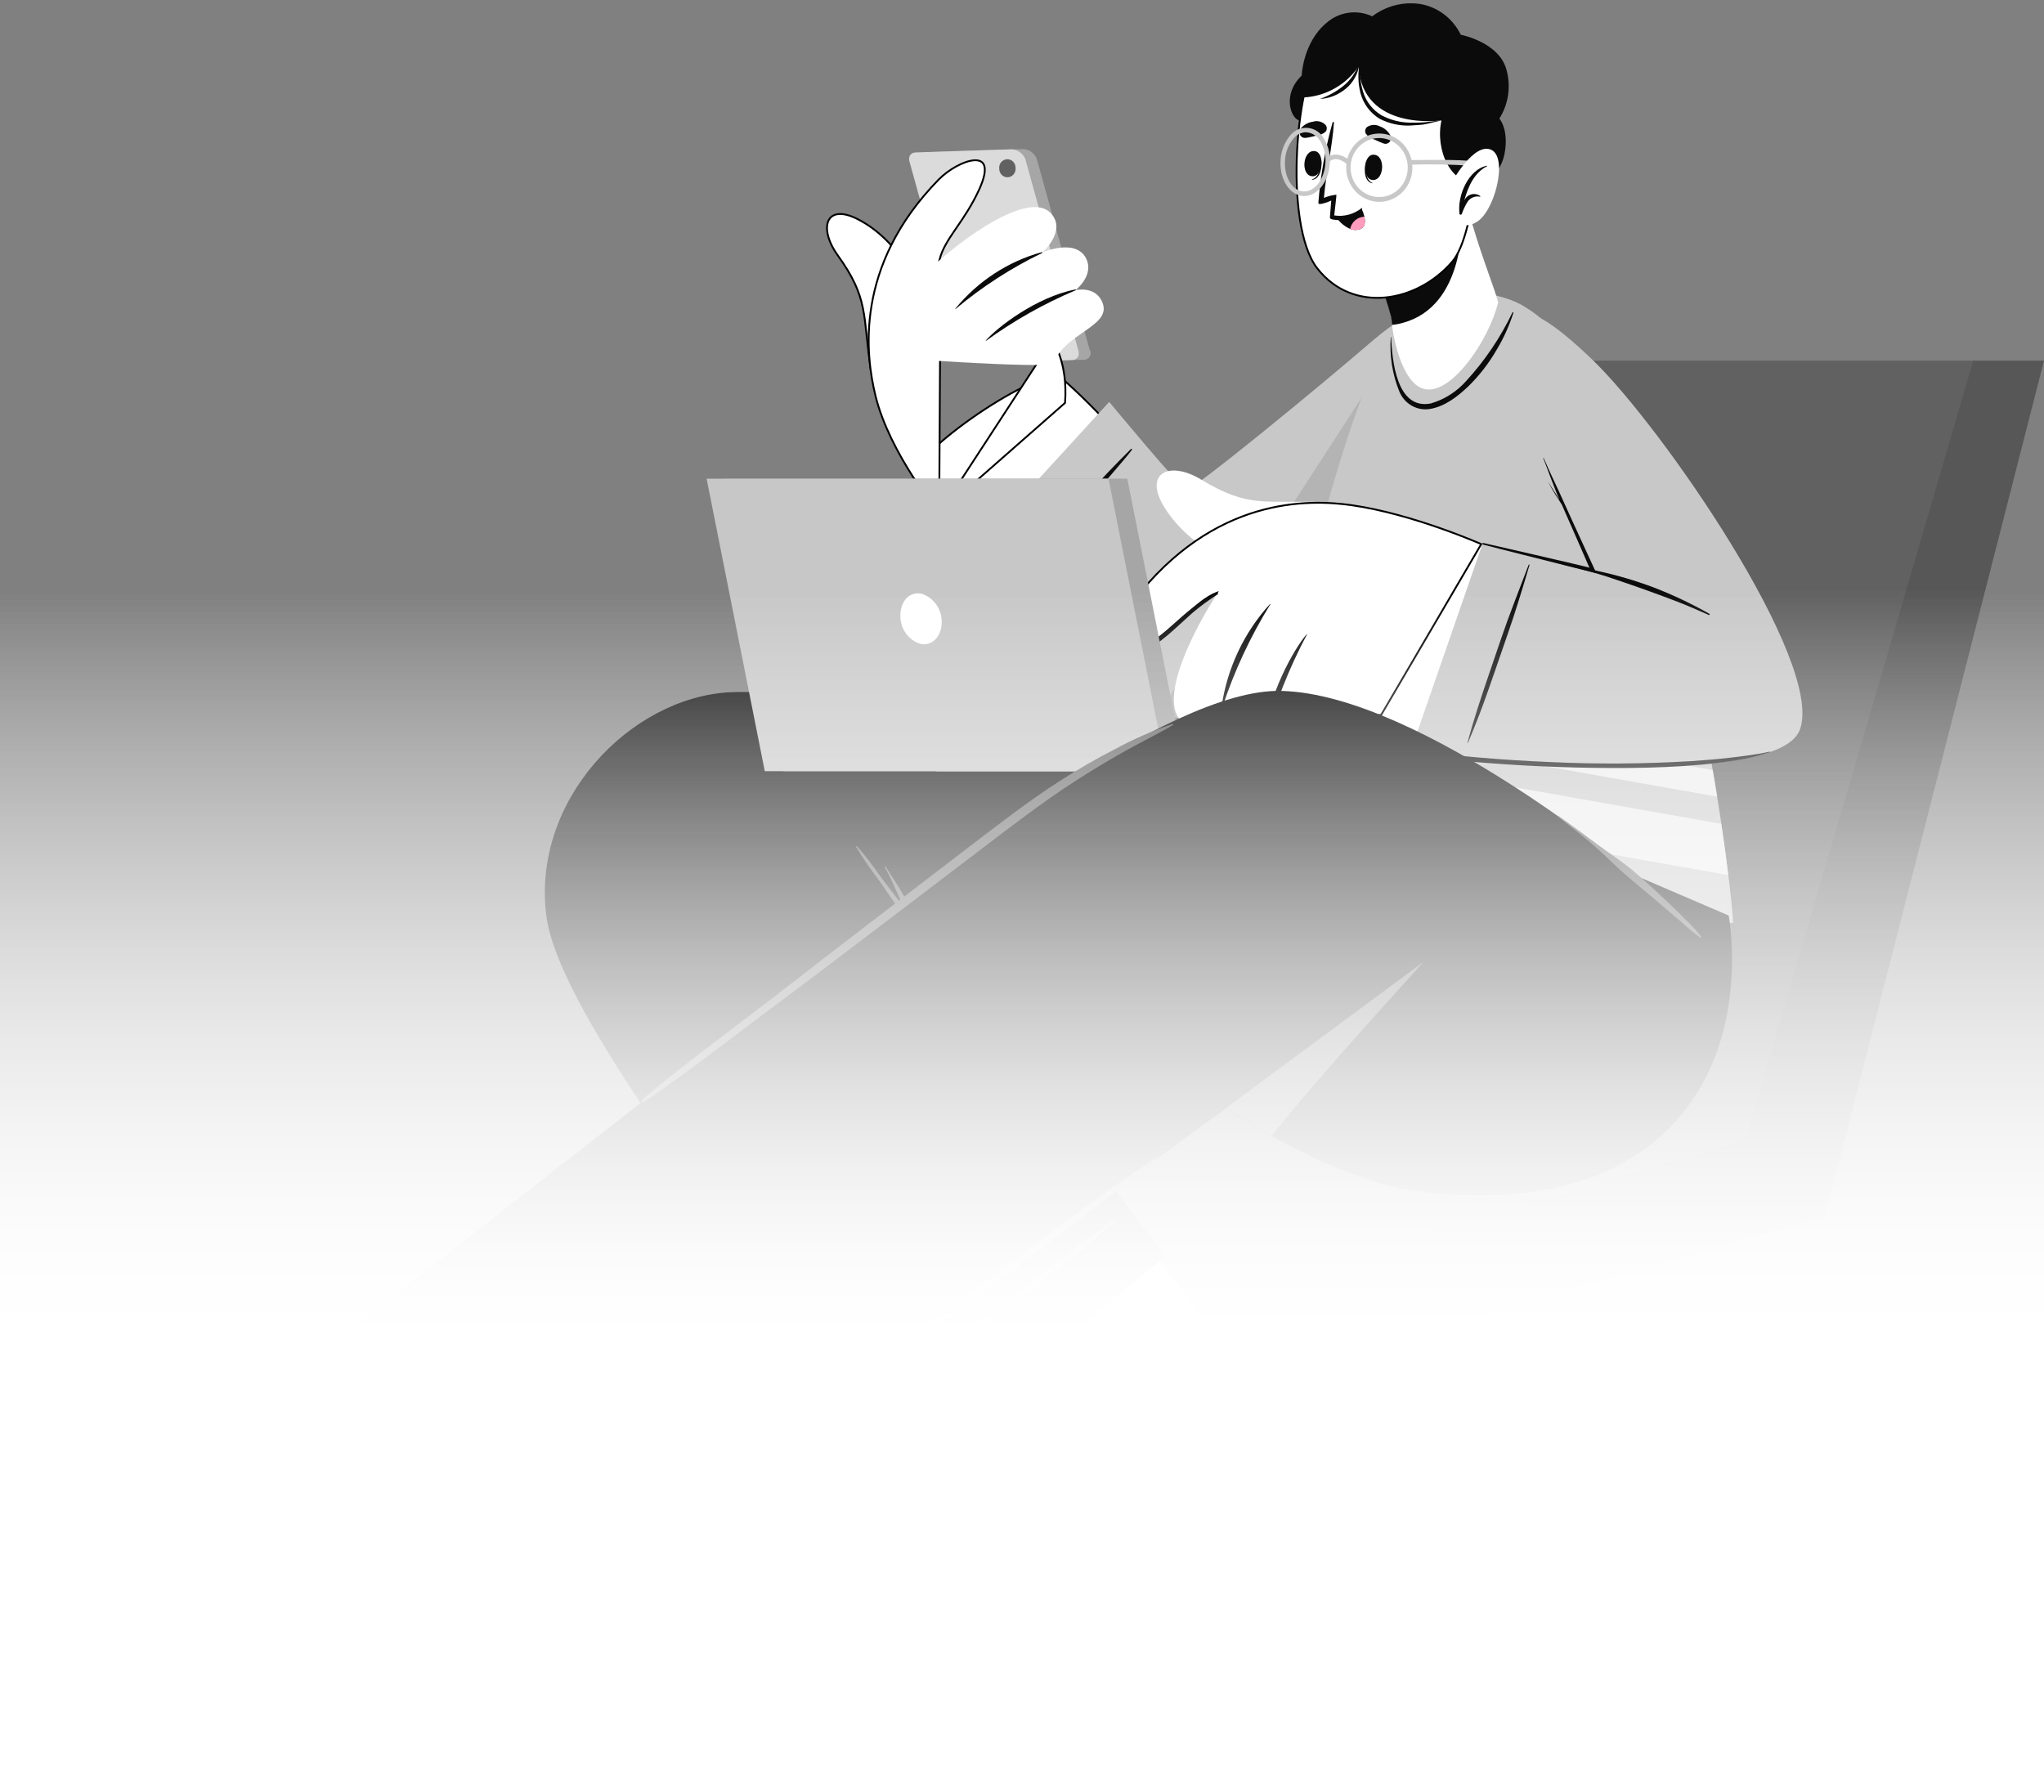 <svg width="560" height="491" viewBox="0 0 560 491" fill="none" xmlns="http://www.w3.org/2000/svg">
<rect x="0" y="0" width="560" height="491" fill="#808080" stroke="none"/>
<path d="M389.907 364.23L491.824 449.002H486.071L368.376 364.23H389.907Z" fill="#C7C7C7"/>
<path d="M380.344 364.23L430.694 449.002H424.958L363.226 364.23H380.344Z" fill="#C7C7C7"/>
<path d="M355.654 364.23L305.305 449.002H311.04L372.755 364.23H355.654Z" fill="#C7C7C7"/>
<path d="M346.847 364.23L244.948 449.002H250.683L368.378 364.23H346.847Z" fill="#C7C7C7"/>
<path d="M176.774 333.133V308.335L316.705 302.418L390.632 98.809H560L500.067 333.133L356.907 374.609H347.924L176.774 333.133Z" fill="#616161"/>
<path opacity="0.1" d="M560 98.809H540.623L478.184 312.414L351.524 349.428L176.774 308.335V333.133L347.924 374.609H356.907L500.067 333.133L560 98.809Z" fill="black"/>
<path d="M252.961 487.564C257.232 485.871 353.29 404.686 355.055 399.206C355.743 397.13 345.102 382 331.724 364.103C328.848 360.243 325.83 356.274 322.759 352.25C302.852 326.141 281.128 298.922 281.128 298.922L216.712 353.015L260.127 404.85L269.656 416.229C269.656 416.229 246.343 464.296 245.037 470.523C243.732 476.749 248.691 489.239 252.961 487.564Z" fill="white"/>
<path d="M252.959 487.564C257.229 485.871 353.287 404.686 355.052 399.206C355.882 396.657 339.981 374.863 322.756 352.25L260.124 404.886L269.654 416.266C269.654 416.266 246.341 464.332 245.035 470.559C243.729 476.786 248.688 489.239 252.959 487.564Z" fill="#EBEBEB"/>
<path d="M252.961 487.565C257.232 485.871 353.29 404.686 355.055 399.206C355.743 397.13 345.102 382 331.724 364.103L269.656 416.266C269.656 416.266 246.343 464.332 245.037 470.559C243.732 476.786 248.691 489.24 252.961 487.565Z" fill="#C8C8C8"/>
<path d="M251.178 482.43C267.061 468.41 331.882 413.407 348.524 400.79C348.648 400.68 348.718 400.79 348.524 400.881C333.276 415.137 267.979 469.539 251.407 482.703C251.054 482.976 250.86 482.721 251.178 482.43Z" fill="#0B0B0B"/>
<path d="M248.391 461.765C250.142 460.205 252.188 459.037 254.4 458.335C256.611 457.633 258.94 457.412 261.239 457.687C265.362 458.155 269.153 460.241 271.827 463.513C271.827 463.604 271.722 463.768 271.633 463.677C268.477 460.844 264.513 459.147 260.339 458.842C256.166 458.537 252.01 459.639 248.497 461.984C248.483 461.997 248.466 462.007 248.447 462.013C248.429 462.019 248.409 462.02 248.391 462.016C248.372 462.013 248.354 462.005 248.338 461.993C248.323 461.981 248.31 461.966 248.302 461.948C248.293 461.93 248.289 461.91 248.289 461.891C248.289 461.871 248.293 461.851 248.302 461.833C248.311 461.816 248.323 461.8 248.339 461.789C248.354 461.777 248.372 461.769 248.391 461.765Z" fill="#0B0B0B"/>
<path d="M264.713 423.203C271.084 417.649 280.42 413.68 288.75 415.738C289.068 415.829 288.944 416.284 288.75 416.357C280.695 418.063 272.843 420.663 265.331 424.113C265.214 424.197 265.069 424.231 264.929 424.205C264.788 424.179 264.663 424.097 264.581 423.976C264.499 423.856 264.467 423.706 264.492 423.561C264.517 423.416 264.596 423.287 264.713 423.203Z" fill="#0B0B0B"/>
<path d="M261.326 429.484C267.697 424.022 277.033 419.962 285.363 422.019C285.68 422.019 285.575 422.566 285.363 422.638C277.309 424.347 269.457 426.948 261.944 430.395C261.827 430.479 261.682 430.512 261.541 430.487C261.401 430.461 261.276 430.379 261.194 430.258C261.112 430.137 261.08 429.988 261.105 429.843C261.129 429.698 261.209 429.569 261.326 429.484Z" fill="#0B0B0B"/>
<path d="M257.938 435.62C264.309 430.067 273.644 426.097 281.974 428.155C282.292 428.155 282.186 428.701 281.974 428.774C273.92 430.483 266.069 433.083 258.555 436.53C258.438 436.615 258.294 436.648 258.153 436.622C258.012 436.596 257.887 436.514 257.805 436.393C257.723 436.273 257.691 436.123 257.716 435.978C257.741 435.833 257.821 435.704 257.938 435.62Z" fill="#0B0B0B"/>
<path d="M254.55 441.811C260.92 436.349 270.256 432.307 278.586 434.364C278.904 434.364 278.798 434.91 278.586 434.965C270.534 436.688 262.683 439.295 255.167 442.739C255.048 442.824 254.901 442.856 254.759 442.829C254.616 442.801 254.49 442.717 254.408 442.594C254.326 442.471 254.295 442.319 254.322 442.172C254.348 442.025 254.43 441.895 254.55 441.811Z" fill="#0B0B0B"/>
<path d="M331.883 388.463C339.137 382.382 348.314 393.925 341.06 400.097C333.807 406.27 324.63 394.563 331.883 388.463Z" fill="white"/>
<path d="M243.659 411.277C244.701 405.724 250.983 404.978 255.289 406.179C262.677 408.362 269.374 412.52 274.702 418.232C274.732 418.25 274.756 418.275 274.773 418.306C274.79 418.336 274.799 418.37 274.799 418.405C274.799 418.44 274.79 418.475 274.773 418.505C274.756 418.536 274.732 418.561 274.702 418.578C274.777 418.725 274.817 418.888 274.819 419.054C274.822 419.219 274.786 419.383 274.716 419.532C274.645 419.681 274.542 419.811 274.414 419.911C274.286 420.011 274.137 420.078 273.979 420.108C266.778 420.709 259.172 422.274 252.025 420.581C247.736 419.671 242.671 416.594 243.659 411.277ZM262.79 418.724C266.319 418.506 269.849 418.123 273.379 418.05C269.673 415.59 265.851 413.324 261.925 411.259C260.005 410.292 258.024 409.459 255.995 408.765C252.854 407.763 242.124 407.545 247.171 415.319C250.048 419.689 258.572 419.034 262.79 418.797V418.724Z" fill="#0B0B0B"/>
<path d="M292.687 407.235C287.781 412.861 280.686 416.102 274.474 419.98C274.329 420.05 274.171 420.084 274.012 420.079C273.852 420.075 273.696 420.032 273.555 419.954C273.415 419.876 273.294 419.766 273.202 419.631C273.11 419.496 273.05 419.342 273.027 419.179C272.886 419.179 272.762 419.088 272.797 418.906C273.954 411.086 277.089 403.719 281.886 397.549C284.745 393.907 290.287 390.885 294.24 394.8C298.193 398.714 295.493 403.994 292.687 407.235ZM293.587 400.152C293.41 390.758 284.763 397.312 282.751 400.007C281.457 401.782 280.278 403.643 279.221 405.578C277.033 409.547 275.445 413.753 273.644 417.922C276.592 415.865 279.68 414.099 282.698 412.169C286.28 409.857 293.604 405.323 293.516 400.152H293.587Z" fill="#0B0B0B"/>
<path d="M149.737 251.365C154.608 286.177 239.054 385.769 248.813 397.185C250.26 398.86 251.037 399.789 251.037 399.789L319.282 344.312L318.47 343.256L256.843 262.089L437.77 258.721L368.414 204.464C368.414 204.464 362.89 207.851 351.277 206.285C311.287 200.823 221.106 188.533 199.875 189.68C172.591 191.173 145.361 219.43 149.737 251.365Z" fill="#0B0B0B"/>
<path d="M234.801 231.902C237.082 234.494 239.204 237.23 241.154 240.095C243.325 242.972 245.548 245.812 247.719 248.689V248.78C247.331 247.924 246.96 247.087 246.554 246.249C245.16 243.372 244.048 240.405 242.425 237.656C242.414 237.639 242.407 237.62 242.404 237.6C242.4 237.581 242.4 237.561 242.405 237.541C242.409 237.522 242.416 237.504 242.427 237.487C242.438 237.471 242.452 237.457 242.469 237.446C242.485 237.435 242.503 237.428 242.522 237.424C242.541 237.421 242.56 237.421 242.579 237.425C242.598 237.43 242.616 237.438 242.632 237.449C242.648 237.46 242.661 237.475 242.672 237.492C244.348 240.223 246.201 242.808 247.719 245.667C248.39 247.014 249.043 248.379 249.643 249.763C249.96 250.528 250.296 251.293 250.596 252.075C250.76 252.434 250.896 252.805 251.001 253.186C251.99 254.515 252.943 255.863 253.878 257.228C255.961 260.25 257.796 263.455 259.914 266.459C260.02 266.605 259.773 266.768 259.649 266.623C257.531 263.801 255.149 261.161 252.996 258.375C250.843 255.589 248.707 252.585 246.642 249.636C244.578 246.686 242.654 243.846 240.642 240.951C238.438 238.118 236.411 235.145 234.571 232.048C234.552 232.016 234.547 231.979 234.555 231.943C234.563 231.907 234.585 231.876 234.615 231.857C234.646 231.837 234.682 231.831 234.717 231.84C234.752 231.848 234.782 231.871 234.801 231.902Z" fill="#616161"/>
<path d="M241.719 383.439C245.602 379.943 249.767 376.72 253.861 373.479C257.955 370.239 262.085 366.98 266.215 363.775C274.492 357.348 282.751 350.866 291.116 344.567C295.704 341.089 300.328 337.685 305.111 334.462C305.323 334.334 305.552 334.68 305.358 334.844C297.487 341.781 289.122 348.099 280.862 354.508C272.603 360.917 264.256 367.253 255.873 373.625C251.284 377.066 246.714 380.617 241.931 383.766C241.737 383.967 241.507 383.584 241.719 383.439Z" fill="#616161"/>
<path d="M326.361 193.954L326.362 193.954C331.583 192.553 336.897 189.077 342.232 184.05C347.564 179.026 352.903 172.467 358.174 164.926C368.717 149.843 378.973 130.857 388.361 112.424C391.602 106.048 393.621 100.741 394.599 96.566C395.581 92.377 395.505 89.373 394.622 87.567C394.184 86.673 393.551 86.076 392.744 85.761C391.932 85.444 390.919 85.405 389.713 85.677C387.295 86.223 384.168 88.007 380.504 91.134C372.646 97.877 364.497 105.034 356.971 111.644C352.945 115.18 349.097 118.56 345.567 121.636C340.505 126.047 336.095 129.835 332.756 132.561C331.087 133.924 329.682 135.024 328.594 135.805C328.051 136.195 327.584 136.508 327.2 136.735C326.825 136.957 326.506 137.111 326.267 137.161C325.988 137.219 325.655 137.125 325.31 136.965C324.953 136.799 324.537 136.54 324.069 136.204C323.134 135.532 321.966 134.531 320.63 133.294C317.956 130.818 314.581 127.372 310.995 123.655C310.028 122.653 309.046 121.632 308.058 120.604C301.706 113.996 295.109 107.134 290.762 103.591C290.479 103.363 290.071 103.22 289.53 103.176C288.99 103.131 288.335 103.186 287.577 103.335C286.062 103.634 284.175 104.304 282.055 105.255C277.816 107.155 272.687 110.159 267.807 113.486C262.927 116.812 258.308 120.455 255.087 123.628C253.476 125.216 252.224 126.677 251.463 127.916C251.083 128.535 250.832 129.088 250.716 129.566C250.6 130.043 250.624 130.427 250.767 130.728L250.767 130.729C252.765 134.987 257.243 141.412 263.164 148.58C269.081 155.742 276.427 163.63 284.147 170.812C291.869 177.995 299.958 184.465 307.363 188.796C311.065 190.961 314.588 192.588 317.804 193.504C321.021 194.421 323.913 194.621 326.361 193.954Z" fill="white" stroke="black" stroke-width="0.5"/>
<path d="M284.037 43.496L298.491 95.695C298.683 95.978 298.793 96.312 298.808 96.657C298.823 97.002 298.743 97.345 298.576 97.644C298.41 97.944 298.164 98.189 297.867 98.35C297.571 98.511 297.237 98.582 296.903 98.554L270.59 99.409C269.783 99.371 269.003 99.098 268.341 98.621C267.679 98.144 267.161 97.483 266.848 96.715L252.394 44.516C251.794 42.986 252.518 41.712 253.983 41.675L280.331 40.838C281.129 40.877 281.899 41.148 282.554 41.618C283.21 42.088 283.724 42.739 284.037 43.496Z" fill="#A6A6A6"/>
<path d="M280.915 43.587L295.369 95.787C295.951 97.316 295.245 98.59 293.78 98.645L267.45 99.501C266.646 99.459 265.87 99.184 265.211 98.707C264.552 98.231 264.037 97.572 263.726 96.806L249.272 44.607C248.672 43.077 249.396 41.803 250.86 41.766L277.174 40.911C277.978 40.947 278.757 41.218 279.419 41.692C280.081 42.165 280.6 42.822 280.915 43.587Z" fill="#DBDBDB"/>
<path d="M273.767 46.227C273.762 46.544 273.821 46.859 273.94 47.152C274.058 47.444 274.234 47.709 274.456 47.928C274.678 48.148 274.941 48.318 275.229 48.428C275.517 48.538 275.825 48.586 276.132 48.569C276.439 48.551 276.739 48.469 277.013 48.327C277.288 48.184 277.532 47.985 277.729 47.742C277.926 47.498 278.072 47.215 278.158 46.911C278.245 46.606 278.27 46.287 278.232 45.972C278.236 45.655 278.177 45.34 278.059 45.048C277.94 44.755 277.764 44.491 277.542 44.271C277.321 44.052 277.057 43.881 276.769 43.771C276.481 43.661 276.174 43.613 275.867 43.631C275.56 43.648 275.26 43.731 274.985 43.873C274.71 44.015 274.467 44.215 274.27 44.458C274.073 44.702 273.926 44.984 273.84 45.289C273.753 45.593 273.728 45.913 273.767 46.227Z" fill="#616161"/>
<path d="M237.484 92.363C237.742 94.825 238.034 97.61 238.513 100.921L256.316 92.918C256.018 89.287 254.186 82.867 250.683 76.455C247.125 69.941 241.863 63.471 234.778 59.943C232.617 58.871 230.88 58.515 229.581 58.672C228.295 58.828 227.428 59.484 226.967 60.485C226.501 61.5 226.441 62.899 226.853 64.54C227.264 66.178 228.14 68.036 229.515 69.951C233.767 75.863 235.478 79.9 236.4 84.371C236.86 86.599 237.122 88.93 237.408 91.644C237.433 91.881 237.458 92.12 237.484 92.363Z" fill="white" stroke="black" stroke-width="0.5"/>
<path d="M257.313 140.691L291.791 110.396C292.22 104.747 291.348 100.436 290.369 97.537C289.876 96.079 289.356 94.978 288.961 94.243C288.764 93.876 288.597 93.6 288.481 93.418C288.423 93.326 288.377 93.258 288.347 93.213C288.331 93.191 288.32 93.174 288.312 93.163L288.304 93.152L288.302 93.149L288.302 93.149L288.302 93.149L257.313 140.691ZM257.313 140.691C257.213 140.567 257.067 140.386 256.882 140.153C256.5 139.671 255.95 138.965 255.277 138.067C253.932 136.272 252.097 133.713 250.14 130.657C246.223 124.541 241.828 116.453 239.879 108.527C237.189 97.555 233.899 73.025 257.145 49.224C258.512 47.828 260.266 46.529 262.039 45.564C263.816 44.597 265.588 43.977 266.991 43.912C267.691 43.88 268.28 43.987 268.732 44.239C269.176 44.486 269.506 44.885 269.678 45.481C270.03 46.699 269.72 48.743 268.281 51.895C266.322 56.172 264.105 59.409 262.157 62.256C262.071 62.382 261.985 62.507 261.9 62.632C259.897 65.562 258.193 68.119 257.448 70.999L257.347 71.389L257.741 71.306L257.69 71.062M257.313 140.691L257.69 71.062M257.69 71.062L257.741 71.306M257.69 71.062L257.741 71.306M278.363 73.886L278.363 73.886C282.934 79.027 287.149 84.494 290.976 90.246L278.363 73.886ZM278.363 73.886C277.091 72.456 275.184 71.565 273.006 71.044M278.363 73.886L273.006 71.044M273.006 71.044C270.831 70.523 268.411 70.377 266.145 70.415M273.006 71.044L266.145 70.415M266.145 70.415C263.881 70.454 261.778 70.677 260.242 70.89M266.145 70.415L260.242 70.89M260.242 70.89C259.474 70.997 258.847 71.101 258.414 71.179M260.242 70.89L258.414 71.179M258.414 71.179C258.197 71.218 258.028 71.249 257.914 71.272M258.414 71.179L257.914 71.272M257.914 71.272C257.857 71.283 257.814 71.292 257.784 71.298M257.914 71.272L257.784 71.298M257.784 71.298L257.752 71.304M257.784 71.298L257.752 71.304M257.752 71.304L257.744 71.306M257.752 71.304L257.744 71.306M257.744 71.306L257.742 71.306M257.744 71.306L257.742 71.306M257.742 71.306L257.741 71.306M257.742 71.306L257.741 71.306" fill="white" stroke="black" stroke-width="0.5"/>
<path d="M238.682 97.662C241.294 92.346 247.012 81.185 254.759 73.72C263.371 65.454 282.131 51.871 287.99 58.517C292.279 63.378 285.555 69.186 285.555 69.186C285.555 69.186 294.379 65.272 297.414 70.534C300.097 75.34 294.644 79.51 294.644 79.51C294.644 79.51 300.432 78.108 302.162 83.242C304.244 89.414 291.749 91.362 288.626 99.501C287.92 101.322 238.682 97.662 238.682 97.662Z" fill="white"/>
<path d="M261.731 84.571C267.889 77.062 276.121 71.67 285.327 69.114C285.574 69.114 285.733 69.223 285.539 69.314C277.048 73.409 269.076 78.564 261.802 84.662C261.802 84.662 261.696 84.626 261.731 84.571Z" fill="#0B0B0B"/>
<path d="M270.079 93.292C273.273 89.651 283.933 81.403 294.539 79.328C294.769 79.328 294.927 79.437 294.716 79.528C286.049 83.181 277.809 87.829 270.15 93.383C270.15 93.383 270.044 93.347 270.079 93.292Z" fill="#0B0B0B"/>
<path d="M303.894 110.115L264.451 153.211C264.451 153.211 306.047 201.332 325.583 196.307C345.12 191.282 382.057 136.715 393.899 102.086C402.105 78.089 389.222 81.967 375.633 93.711C362.044 105.454 326.571 134.622 325.018 134.203C323.465 133.784 303.894 110.115 303.894 110.115Z" fill="#C8C8C8"/>
<path opacity="0.1" d="M317.233 195.87C319.951 196.755 322.843 196.905 325.634 196.307C345.17 191.282 382.107 136.734 393.949 102.086C399.349 86.3 395.573 82.586 388.478 85.281C367.195 117.853 338.87 161.513 317.233 195.87Z" fill="black"/>
<path d="M277.28 160.385C282.98 154.431 305.517 129.233 309.964 123.461C310.282 123.061 310.105 122.751 309.735 123.133C292.228 140.521 282.362 154.085 277.05 160.148C276.927 160.294 277.139 160.531 277.28 160.385Z" fill="#0B0B0B"/>
<path d="M344.766 229.208C344.766 229.208 474.108 253.605 474.779 252.877C475.449 252.148 460.537 107.822 416.646 83.424C409.587 79.564 392.874 77.289 385.709 84.826C365.273 106.274 343.072 227.259 344.766 229.208Z" fill="#C8C8C8"/>
<path d="M346.125 217.245L473.49 239.786C473.014 235.816 472.378 231.083 471.584 225.748L348.472 203.9C347.519 208.998 346.742 213.495 346.125 217.245Z" fill="#EBEBEB"/>
<path d="M349.83 196.926L470.436 218.283C470.066 215.916 469.66 213.495 469.219 211L351.224 190.117C350.73 192.411 350.271 194.705 349.83 196.926Z" fill="#EBEBEB"/>
<path d="M391.428 106.729C398.646 106.729 407.84 93.001 410.417 83.059C410.593 82.386 408.229 76.305 405.687 68.767C404.17 64.197 402.581 59.063 401.469 54.201L374.044 68.767C377.088 74.347 379.459 80.29 381.104 86.464C381.259 87.127 381.347 87.804 381.368 88.485C381.368 88.576 381.368 88.686 381.368 88.813C381.739 92.818 384.457 106.747 391.428 106.729Z" fill="white"/>
<path d="M374.026 68.986C377.072 74.564 379.443 80.508 381.086 86.683C381.241 87.345 381.329 88.022 381.35 88.704C381.343 88.807 381.343 88.91 381.35 89.013C382.378 88.929 383.395 88.74 384.386 88.449C401.24 83.824 400.957 60.974 400.551 54.839L374.026 68.986Z" fill="#0B0B0B"/>
<path d="M402.401 21.435L402.401 21.435C399.2 13.742 392.086 8.857 384.343 7.232C376.598 5.606 368.265 7.25 362.637 12.562C361.71 13.446 360.828 14.867 360.018 16.723C359.209 18.575 358.478 20.843 357.845 23.405C356.579 28.527 355.707 34.805 355.373 41.236C355.038 47.668 355.241 54.245 356.12 59.968C357.001 65.7 358.555 70.541 360.897 73.53L360.897 73.53C365.746 79.748 372.547 82.118 379.358 81.523C386.176 80.928 393.004 77.362 397.871 71.7C399.521 69.776 400.915 66.338 402.002 62.061C403.086 57.794 403.857 52.726 404.279 47.571C404.702 42.416 404.777 37.181 404.472 32.581C404.167 27.975 403.483 24.027 402.401 21.435Z" fill="white" stroke="black" stroke-width="0.5"/>
<path d="M374.238 44.443C374.238 44.352 374.379 44.552 374.379 44.643C374.115 46.792 374.168 49.286 375.985 50.105C375.985 50.105 375.985 50.251 375.985 50.233C373.691 49.741 373.656 46.427 374.238 44.443Z" fill="#0B0B0B"/>
<path d="M376.285 42.386C379.655 42.386 379.302 49.377 376.179 49.323C373.055 49.268 373.461 42.331 376.285 42.386Z" fill="#0B0B0B"/>
<path d="M361.988 43.751C361.988 43.751 361.812 43.842 361.812 43.933C361.812 46.081 361.371 48.539 359.447 49.158V49.286C361.776 49.067 362.271 45.79 361.988 43.751Z" fill="#0B0B0B"/>
<path d="M360.242 41.402C356.907 40.965 356.289 47.884 359.377 48.285C362.466 48.685 363.03 41.785 360.242 41.402Z" fill="#0B0B0B"/>
<path d="M379.161 39.345C378.29 39.026 377.436 38.661 376.602 38.252C375.646 38.011 374.799 37.439 374.202 36.632C374.042 36.337 373.986 35.995 374.044 35.663C374.102 35.331 374.27 35.03 374.519 34.811C375.04 34.464 375.641 34.264 376.26 34.232C376.88 34.2 377.497 34.337 378.049 34.629C379.274 35.054 380.3 35.938 380.925 37.105C381.066 37.377 381.125 37.686 381.097 37.992C381.068 38.299 380.952 38.59 380.764 38.829C380.575 39.069 380.323 39.245 380.038 39.337C379.752 39.428 379.447 39.431 379.161 39.345Z" fill="#0B0B0B"/>
<path d="M357.826 37.761C358.761 37.652 359.591 37.397 360.526 37.197C361.509 37.128 362.444 36.732 363.191 36.068C363.391 35.81 363.5 35.489 363.5 35.158C363.5 34.827 363.391 34.506 363.191 34.248C362.736 33.782 362.168 33.454 361.546 33.297C360.924 33.14 360.273 33.16 359.661 33.355C358.396 33.536 357.236 34.183 356.396 35.176C356.181 35.421 356.047 35.729 356.012 36.057C355.977 36.386 356.044 36.717 356.203 37.003C356.361 37.29 356.603 37.518 356.895 37.654C357.187 37.79 357.512 37.828 357.826 37.761Z" fill="#0B0B0B"/>
<path d="M373.162 57.242C372.59 58.065 371.859 58.755 371.014 59.269C370.169 59.783 369.23 60.11 368.256 60.228C367.408 60.357 366.545 60.357 365.697 60.228C365.381 60.196 365.068 60.135 364.762 60.046C364.651 60.022 364.551 59.961 364.477 59.872C364.404 59.783 364.361 59.672 364.356 59.555L364.726 54.967C364.126 55.24 361.073 56.46 361.197 55.586C361.762 48.131 363.063 40.755 365.079 33.573C365.085 33.547 365.096 33.522 365.111 33.5C365.126 33.478 365.145 33.459 365.167 33.445C365.189 33.431 365.214 33.421 365.24 33.416C365.266 33.412 365.292 33.413 365.318 33.419C365.343 33.425 365.367 33.436 365.388 33.451C365.41 33.467 365.428 33.487 365.442 33.51C365.456 33.532 365.465 33.558 365.47 33.584C365.474 33.611 365.473 33.638 365.468 33.664C364.973 40.547 363.314 47.301 362.714 54.22C363.805 53.767 364.951 53.473 366.121 53.346C366.244 53.346 365.521 58.972 365.538 59.027C366.847 59.231 368.182 59.163 369.464 58.825C370.746 58.487 371.95 57.887 373.003 57.06C373.127 56.915 373.286 57.079 373.162 57.242Z" fill="#0B0B0B"/>
<path d="M366.366 59.883C367.282 61.131 368.499 62.11 369.895 62.723C370.67 63.043 371.523 63.1 372.331 62.887C374.095 62.432 374.095 60.775 373.813 59.355C373.636 58.598 373.375 57.865 373.037 57.17C371.148 58.781 368.812 59.731 366.366 59.883Z" fill="#0B0B0B"/>
<path d="M369.895 62.741C370.67 63.06 371.523 63.118 372.331 62.905C374.095 62.45 374.095 60.793 373.813 59.373C372.888 59.397 371.998 59.743 371.287 60.354C370.576 60.966 370.086 61.806 369.895 62.741Z" fill="#FF9CBD"/>
<path d="M405.509 50.342C397.391 50.997 393.156 41.038 394.921 32.991C394.921 32.991 373.372 36.104 372.208 18.243C370.493 20.713 368.263 22.754 365.682 24.216C363.101 25.678 360.235 26.524 357.295 26.691L355.866 32.972C353.642 32.335 351.242 25.854 356.624 20.719C356.624 20.719 356.924 11.816 363.26 6.409C364.971 4.862 367.078 3.857 369.329 3.514C371.58 3.172 373.878 3.507 375.949 4.479C379.687 1.649 384.344 0.428 388.938 1.074C391.335 1.45 393.61 2.414 395.572 3.884C397.534 5.353 399.126 7.287 400.215 9.522C400.215 9.522 410.927 11.543 412.798 19.372C413.379 21.58 413.499 23.889 413.153 26.149C412.806 28.408 411.999 30.566 410.786 32.481C410.786 32.481 413.504 35.54 412.18 42.24C411.333 46.537 407.945 50.142 405.509 50.342Z" fill="#0B0B0B"/>
<path d="M372.668 16.641C372.526 18.093 372.526 19.557 372.668 21.01C372.778 22.446 373.05 23.864 373.479 25.234C374.328 27.936 376.129 30.211 378.527 31.607C380.996 32.912 383.729 33.598 386.504 33.609C387.898 33.609 389.31 33.609 390.722 33.464C392.133 33.318 393.528 33.118 394.939 32.99C393.563 33.336 392.169 33.646 390.775 33.974C389.38 34.301 387.933 34.247 386.504 34.392C383.576 34.535 380.661 33.909 378.033 32.572C375.447 31.031 373.548 28.509 372.738 25.544C371.989 22.63 371.965 19.567 372.668 16.641Z" fill="#0B0B0B"/>
<path d="M361.621 27.109C363.974 26.281 366.175 25.05 368.133 23.468C369.088 22.671 369.937 21.746 370.656 20.719C371.365 19.661 371.957 18.525 372.421 17.332C372.311 18.677 371.919 19.982 371.274 21.156C370.644 22.358 369.786 23.417 368.75 24.269C367.735 25.118 366.598 25.8 365.38 26.29C364.179 26.775 362.909 27.052 361.621 27.109Z" fill="#0B0B0B"/>
<path d="M378.333 55.294C380.029 55.208 381.666 54.633 383.061 53.634C384.455 52.635 385.549 51.252 386.22 49.643C386.89 48.034 387.109 46.263 386.852 44.532C386.596 42.801 385.873 41.179 384.767 39.85C383.662 38.522 382.216 37.54 380.597 37.017C378.977 36.493 377.247 36.45 375.604 36.89C373.961 37.331 372.471 38.238 371.303 39.509C370.135 40.779 369.336 42.363 368.997 44.079C368.528 46.507 369.006 49.027 370.327 51.093C371.649 53.16 373.708 54.604 376.057 55.112C376.805 55.273 377.57 55.334 378.333 55.294ZM377.504 37.834C378.161 37.798 378.82 37.853 379.463 37.998C381.413 38.42 383.135 39.593 384.277 41.278C385.419 42.963 385.895 45.033 385.61 47.068C385.324 49.103 384.298 50.949 382.739 52.231C381.181 53.512 379.208 54.133 377.222 53.967C375.235 53.801 373.385 52.86 372.047 51.336C370.709 49.812 369.984 47.82 370.02 45.764C370.056 43.708 370.85 41.744 372.24 40.271C373.631 38.797 375.513 37.926 377.504 37.834Z" fill="#C8C8C8"/>
<path d="M357.561 53.71C361.091 53.528 364.003 49.705 364.32 44.843C364.53 42.516 364.01 40.18 362.838 38.179C362.391 37.289 361.73 36.532 360.917 35.981C360.105 35.431 359.169 35.105 358.2 35.036C357.23 34.966 356.259 35.155 355.381 35.585C354.503 36.014 353.746 36.669 353.184 37.488C351.785 39.319 350.965 41.55 350.837 43.878C350.502 49.031 353.255 53.437 356.961 53.71H357.561ZM357.667 36.268H358.126C358.895 36.361 359.63 36.643 360.272 37.09C360.914 37.536 361.442 38.135 361.814 38.835C362.838 40.618 363.295 42.688 363.12 44.752C362.82 49.213 360.102 52.672 357.049 52.454C353.996 52.235 351.755 48.43 352.055 43.969C352.153 41.9 352.875 39.914 354.12 38.289C354.535 37.704 355.066 37.217 355.678 36.859C356.289 36.501 356.967 36.281 357.667 36.213V36.268Z" fill="#C8C8C8"/>
<path d="M369.227 45.171L370.074 44.279C368.786 42.986 365.715 41.165 363.332 43.441L364.162 44.352C366.28 42.312 369.103 45.062 369.227 45.171Z" fill="#C8C8C8"/>
<path d="M407.608 50.652L408.72 50.142C408.491 49.614 406.443 44.898 403.761 44.243C401.078 43.588 386.748 43.861 386.113 43.879V45.135C391.921 44.923 397.735 45.032 403.531 45.463C405.261 45.9 407.061 49.341 407.608 50.652Z" fill="#C8C8C8"/>
<path d="M397.851 49.778C397.851 49.778 403.869 38.854 408.581 41.057C413.293 43.26 409.376 58.463 404.293 60.975C403.664 61.355 402.967 61.597 402.243 61.685C401.52 61.774 400.787 61.708 400.089 61.491C399.392 61.274 398.745 60.911 398.19 60.424C397.635 59.938 397.183 59.338 396.863 58.663L397.851 49.778Z" fill="white"/>
<path d="M407.398 45.408C407.398 45.408 407.503 45.517 407.398 45.554C403.868 47.374 402.209 51.143 401.168 54.93C401.347 54.528 401.609 54.172 401.936 53.885C402.263 53.598 402.646 53.389 403.06 53.271C403.473 53.153 403.906 53.13 404.33 53.202C404.753 53.275 405.155 53.442 405.509 53.692C405.527 53.703 405.543 53.719 405.553 53.739C405.564 53.758 405.569 53.779 405.569 53.801C405.569 53.823 405.564 53.845 405.553 53.864C405.543 53.883 405.527 53.899 405.509 53.911C404.842 53.756 404.144 53.819 403.512 54.089C402.88 54.36 402.345 54.825 401.98 55.422C401.38 56.434 400.883 57.508 400.497 58.626C400.356 58.972 399.756 58.845 399.844 58.444V58.353C399.279 53.51 402.35 46.373 407.398 45.408Z" fill="#0B0B0B"/>
<path d="M381.032 92.346H381.12C381.42 98.427 382.497 112.374 391.974 110.553C395.721 109.477 399.098 107.331 401.715 104.363C406.822 98.802 411.087 92.48 414.369 85.609C414.457 85.445 414.669 85.609 414.616 85.755C413.474 89.311 411.928 92.715 410.01 95.896C407.877 99.579 405.264 102.942 402.245 105.892C399.368 108.623 395.892 111.354 391.833 112.046C390.093 112.351 388.304 112.036 386.761 111.153C385.218 110.269 384.013 108.87 383.344 107.185C381.457 102.494 380.665 97.411 381.032 92.346Z" fill="#0B0B0B"/>
<path d="M431.153 94.877C451.342 113.084 503.104 185.001 490.397 200.386C477.69 215.771 397.798 205.102 374.838 196.599C367.99 194.068 388.709 149.552 396.263 147.786C402.581 146.293 436.694 158.328 437.453 156.289C438.212 154.25 431.559 138.373 420.864 109.934C408.528 77.161 422.223 86.811 431.153 94.877Z" fill="white"/>
<path d="M362.553 137.59C346.476 136.953 342.258 139.411 329.022 131.363C320.304 126.138 313.315 129.634 318.892 138.81C328.016 153.794 348.593 159.111 356.235 158.838L362.553 137.59Z" fill="white"/>
<path d="M338.809 185.311C344.719 189.761 350.923 193.779 357.375 197.336C358.222 196.305 359.008 195.224 359.732 194.097L359.864 193.891L360.073 194.019L360.073 194.019L360.073 194.019L360.076 194.021L360.089 194.029C360.101 194.036 360.12 194.047 360.145 194.061C360.195 194.09 360.272 194.132 360.374 194.186C360.578 194.293 360.885 194.445 361.29 194.62C362.102 194.97 363.31 195.415 364.886 195.787C368.017 196.526 372.606 196.978 378.437 195.829L405.822 149.086C405.682 149.025 405.487 148.941 405.241 148.836C404.695 148.603 403.895 148.267 402.883 147.857C400.857 147.037 397.979 145.918 394.568 144.722C387.745 142.33 378.802 139.637 370.301 138.42C358.544 136.752 332.586 136.039 310.532 164.689L310.531 164.69C309.224 166.375 308.073 168.48 307.276 170.565C306.478 172.655 306.045 174.702 306.151 176.275C306.204 177.06 306.39 177.708 306.713 178.186C307.032 178.656 307.494 178.974 308.138 179.092C308.79 179.212 309.641 179.128 310.727 178.76C311.811 178.392 313.115 177.746 314.664 176.761C318.855 174.089 321.955 171.256 324.683 168.762C324.813 168.643 324.942 168.525 325.071 168.407C327.886 165.837 330.354 163.642 333.271 162.466L333.649 162.313L333.613 162.719L333.599 162.718C333.613 162.72 333.613 162.72 333.613 162.72L333.613 162.72L333.613 162.722L333.612 162.731L333.609 162.769C333.606 162.802 333.602 162.851 333.598 162.916C333.588 163.045 333.575 163.236 333.56 163.481C333.531 163.972 333.498 164.678 333.478 165.543C333.44 167.273 333.46 169.632 333.692 172.149C333.925 174.668 334.37 177.337 335.179 179.691C335.988 182.049 337.154 184.066 338.809 185.311L338.809 185.311Z" fill="white" stroke="black" stroke-width="0.5"/>
<path d="M358.811 138.446C353.517 141.978 342.646 149.661 335.869 159.147C328.28 169.689 316.456 192.12 324.01 197.819C329.586 202.006 334.845 193.85 334.845 193.85C334.845 193.85 331.845 204.173 337.687 206.813C342.981 209.216 346.705 202.662 346.705 202.662C346.705 202.662 345.911 209.253 351.47 210.564C358.158 212.129 358.688 198.055 366.788 193.595C368.571 192.593 358.811 138.446 358.811 138.446Z" fill="white"/>
<path d="M347.96 165.483C340.877 173.22 336.248 183.001 334.689 193.521C334.689 193.795 334.847 193.958 334.918 193.722C338.179 183.822 342.588 174.364 348.048 165.556C348.048 165.556 347.995 165.483 347.96 165.483Z" fill="#0B0B0B"/>
<path d="M357.982 173.785C354.559 177.754 347.252 190.554 346.352 202.571C346.352 202.844 346.529 203.008 346.599 202.753C349.359 192.701 353.207 183.003 358.071 173.84C358.071 173.84 358.088 173.731 357.982 173.785Z" fill="#0B0B0B"/>
<path d="M333.384 162.606C328.372 164.718 325.266 167.667 321.207 171.254C319.224 173.05 317.144 174.728 314.977 176.279C312.983 177.681 310.053 179.775 307.635 178.1C307.06 177.58 306.629 176.911 306.387 176.162C306.145 175.414 306.101 174.612 306.259 173.84C306.685 171.613 307.447 169.468 308.518 167.485C308.518 167.485 308.429 167.34 308.394 167.485C307.339 169.292 306.469 171.209 305.8 173.202C305.399 174.574 305.399 176.037 305.8 177.408C306.841 180.267 310.247 180.303 312.541 179.229C313.907 178.554 315.202 177.736 316.406 176.789C317.589 175.915 318.736 174.968 319.936 174.022C322.23 172.055 324.401 169.961 326.66 167.959C328.899 166.07 331.257 164.336 333.719 162.77C333.74 162.724 333.743 162.671 333.726 162.623C333.709 162.576 333.675 162.536 333.631 162.515C333.586 162.493 333.535 162.49 333.489 162.507C333.443 162.525 333.405 162.56 333.384 162.606Z" fill="#0B0B0B"/>
<path d="M406.181 148.969L386.486 205.793C386.486 205.793 486.409 218.283 493.133 199.894C499.857 181.505 455.225 116.706 436.183 98.481C414.105 77.343 412.34 85.5 418.711 105.582C425.364 126.629 437.224 156.816 437.224 156.816L406.181 148.969Z" fill="#C8C8C8"/>
<path d="M468.318 168.177C463.46 165.426 458.417 163.034 453.229 161.022C448.071 159.072 442.78 157.52 437.399 156.379C434.346 155.669 431.275 155.123 428.187 154.559C428.187 154.559 428.081 154.686 428.187 154.704C433.563 155.908 438.866 157.434 444.07 159.274C449.282 161.034 454.441 162.897 459.547 164.864C462.459 165.993 465.301 167.231 468.16 168.505C468.202 168.527 468.25 168.53 468.295 168.515C468.34 168.5 468.377 168.467 468.398 168.423C468.419 168.38 468.422 168.329 468.407 168.283C468.392 168.237 468.36 168.199 468.318 168.177Z" fill="#0B0B0B"/>
<path d="M406.427 148.787C406.938 148.878 434.54 155.214 435.458 155.542C435.316 155.141 429.087 140.976 428.169 138.9L427.904 138.281C427.322 137.371 426.739 136.461 426.139 135.532C425.539 134.604 424.745 133.147 424.057 131.891L426.281 135.368C426.616 135.914 426.951 136.461 427.269 137.025C426.651 135.55 426.051 134.076 425.504 132.601C424.551 130.234 423.739 127.849 422.786 125.464H422.91C424.675 129.597 426.704 133.657 428.54 137.79C430.375 141.923 437.364 157.071 437.364 157.071C437.364 157.071 406.885 149.406 406.285 149.206C406.232 149.186 406.187 149.146 406.163 149.093C406.138 149.04 406.134 148.979 406.153 148.923C406.172 148.868 406.211 148.822 406.262 148.797C406.314 148.771 406.373 148.767 406.427 148.787Z" fill="#0B0B0B"/>
<path d="M408.07 184.346C410.241 178.01 412.341 171.601 414.741 165.393C416.1 161.842 417.441 158.292 418.818 154.741C418.818 154.614 419.1 154.741 419.065 154.741C417.141 161.187 415.2 167.65 412.976 174.004C410.752 180.359 408.635 186.749 406.358 192.976C405.052 196.545 403.652 200.077 402.158 203.573C402.158 203.573 402.017 203.573 402.034 203.573C403.746 197.091 405.899 190.737 408.07 184.346Z" fill="#0B0B0B"/>
<path d="M385.301 206.758C386.113 204.937 387.066 202.461 388.001 200.731C388.231 200.258 388.566 200.331 388.39 200.731C387.79 202.315 387.348 204.081 386.748 205.72C388.16 205.847 389.554 205.957 390.949 206.12L395.802 206.648C398.978 206.988 402.155 207.298 405.332 207.577C411.756 208.123 418.191 208.53 424.639 208.797C437.576 209.414 450.536 209.328 463.464 208.542C466.994 208.305 470.682 207.996 474.282 207.577C477.883 207.158 481.871 206.648 484.871 205.957C484.959 205.957 484.995 206.084 484.871 206.12C481.89 207.099 478.84 207.836 475.747 208.323C472.5 208.815 469.253 209.234 465.988 209.525C459.476 210.126 452.946 210.363 446.416 210.417C433.474 210.526 420.533 210.077 407.591 209.07C403.973 208.797 400.373 208.469 396.755 208.105L391.302 207.504C389.501 207.358 385.16 207.067 385.301 206.758Z" fill="#0B0B0B"/>
<path d="M256.56 205.502H382.372V211.31H256.56V205.502Z" fill="#C7C7C7"/>
<path d="M256.56 205.502V211.31H342.082L337.776 205.502H256.56Z" fill="#A6A6A6"/>
<path d="M324.789 211.31H214.683L198.747 131.163H308.853L324.789 211.31Z" fill="#A6A6A6"/>
<path d="M319.636 211.31H209.53L193.594 131.163H303.7L319.636 211.31Z" fill="#C7C7C7"/>
<path d="M246.697 168.25C246.574 170.039 247.041 171.818 248.021 173.298C249.002 174.779 250.438 175.874 252.097 176.407C255.238 177.099 257.868 174.587 257.991 170.781C258.083 168.995 257.592 167.229 256.597 165.764C255.603 164.299 254.161 163.219 252.503 162.697C249.45 161.951 246.803 164.482 246.697 168.25Z" fill="white"/>
<path d="M0.152 377.685C1.793 382.091 80.803 480.919 86.133 482.74C88.145 483.431 102.775 472.398 120.07 458.542C123.811 455.557 127.659 452.443 131.541 449.257C156.778 428.628 183.091 406.143 183.091 406.143L130.324 339.869L80.239 384.804L69.226 394.672C69.226 394.672 22.671 370.785 16.617 369.401C10.564 368.017 -1.489 373.279 0.152 377.685Z" fill="white"/>
<path d="M0.154 377.685C1.795 382.091 80.805 480.919 86.135 482.74C88.588 483.559 109.677 467.118 131.543 449.257L80.364 384.804L69.352 394.672C69.352 394.672 22.673 370.785 16.619 369.401C10.566 368.017 -1.487 373.279 0.154 377.685Z" fill="#EBEBEB"/>
<path d="M0.154 377.685C1.795 382.091 80.805 480.919 86.135 482.74C88.147 483.431 102.777 472.398 120.072 458.543L69.316 394.672C69.316 394.672 22.673 370.785 16.619 369.401C10.566 368.017 -1.487 373.279 0.154 377.685Z" fill="#C8C8C8"/>
<path d="M5.131 375.847C18.773 392.069 72.281 458.871 84.547 475.985C84.635 476.131 84.547 476.204 84.441 475.985C70.587 460.2 17.573 392.943 4.831 375.974C4.584 375.701 4.831 375.501 5.131 375.847Z" fill="#0B0B0B"/>
<path d="M25.141 372.879C26.66 374.683 27.8 376.792 28.49 379.073C29.179 381.355 29.403 383.759 29.147 386.134C28.695 390.38 26.688 394.288 23.535 397.058C23.429 397.058 23.288 396.949 23.376 396.858C26.097 393.581 27.72 389.487 28.003 385.183C28.286 380.878 27.214 376.595 24.947 372.97C24.841 372.915 25.035 372.752 25.141 372.879Z" fill="#0B0B0B"/>
<path d="M62.572 389.611C67.973 396.165 71.838 405.779 69.879 414.372C69.879 414.7 69.349 414.591 69.296 414.372C67.602 406.068 65.052 397.975 61.69 390.23C61.611 390.109 61.581 389.961 61.607 389.817C61.634 389.674 61.714 389.547 61.831 389.465C61.948 389.383 62.092 389.352 62.231 389.38C62.37 389.407 62.493 389.49 62.572 389.611Z" fill="#0B0B0B"/>
<path d="M56.556 386.133C61.938 392.687 65.821 402.301 63.862 410.894C63.862 411.222 63.315 411.113 63.262 410.894C61.579 402.589 59.035 394.495 55.673 386.752C55.594 386.631 55.564 386.483 55.59 386.339C55.617 386.196 55.698 386.069 55.815 385.987C55.932 385.905 56.075 385.874 56.214 385.902C56.353 385.929 56.476 386.012 56.556 386.133Z" fill="#0B0B0B"/>
<path d="M50.519 382.656C55.919 389.21 59.784 398.824 57.825 407.417C57.825 407.763 57.296 407.636 57.243 407.417C55.551 399.113 53.001 391.019 49.637 383.275C49.557 383.154 49.527 383.006 49.554 382.862C49.58 382.719 49.661 382.592 49.778 382.51C49.895 382.428 50.039 382.397 50.178 382.425C50.317 382.452 50.439 382.535 50.519 382.656Z" fill="#0B0B0B"/>
<path d="M44.502 379.179C49.885 385.733 53.767 395.365 51.808 403.958C51.72 404.286 51.261 404.177 51.208 403.958C49.52 395.655 46.976 387.562 43.62 379.816C43.538 379.695 43.506 379.546 43.531 379.401C43.555 379.256 43.635 379.127 43.752 379.042C43.869 378.958 44.014 378.924 44.154 378.95C44.295 378.976 44.42 379.058 44.502 379.179Z" fill="#0B0B0B"/>
<path d="M96.458 458.798C102.387 466.244 91.163 475.766 85.216 468.283C79.268 460.8 90.51 451.333 96.458 458.798Z" fill="white"/>
<path d="M74.009 367.835C79.304 368.909 80.133 375.373 78.986 379.833C76.874 387.444 72.864 394.349 67.356 399.861C67.233 399.989 67.091 399.861 67.003 399.861C66.862 399.938 66.706 399.98 66.546 399.983C66.386 399.985 66.228 399.948 66.085 399.875C65.942 399.802 65.818 399.695 65.723 399.563C65.628 399.431 65.564 399.277 65.538 399.115C64.921 391.704 63.385 383.839 65.009 376.465C65.944 372.077 68.909 366.834 74.009 367.835ZM66.791 387.608C67.003 391.249 67.391 394.891 67.48 398.532C69.848 394.703 72.027 390.753 74.009 386.697C74.951 384.721 75.753 382.676 76.41 380.58C77.38 377.339 77.557 366.251 70.021 371.476C65.944 374.462 66.597 383.238 66.791 387.608Z" fill="#0B0B0B"/>
<path d="M78.138 418.341C72.667 413.298 69.508 405.997 65.784 399.588C65.396 398.933 65.961 398.241 66.561 398.095C66.558 398.061 66.563 398.026 66.574 397.994C66.586 397.962 66.604 397.933 66.627 397.909C66.651 397.884 66.679 397.866 66.71 397.854C66.742 397.842 66.775 397.837 66.808 397.84C74.392 399.021 81.543 402.235 87.544 407.162C91.074 410.093 94.021 415.81 90.245 419.907C86.468 424.004 81.35 421.291 78.138 418.341ZM85.003 419.233C94.109 419.033 87.721 410.13 85.109 408.054C83.387 406.754 81.583 405.574 79.709 404.522C75.815 402.4 71.815 400.491 67.726 398.805C69.72 401.827 71.45 405.014 73.32 408.109C75.615 411.805 79.991 419.343 85.003 419.233Z" fill="#0B0B0B"/>
<path d="M82.906 374.681L141.55 446.38L318.418 316.455L335.855 303.71C335.855 303.71 340.867 307.114 348.402 311.284C358.868 317.092 374.204 324.411 387.704 326.286C410.364 329.345 444.46 328.581 463.22 302.035C479.103 279.677 473.615 250.855 473.615 250.855L448.643 240.131C448.643 240.131 389.275 190.353 351.191 189.315C335.025 188.842 311.624 201.787 289.987 215.26C268.351 228.733 82.906 374.681 82.906 374.681Z" fill="#0B0B0B"/>
<path d="M335.853 303.637C335.853 303.637 340.865 307.042 348.401 311.211C361.443 294.697 389.115 264.656 389.962 263.582L335.853 303.637Z" fill="#616161"/>
<path d="M426.915 223.545C430.445 226.021 433.974 228.643 437.38 231.192C440.787 233.741 444.44 236.035 447.634 238.766C450.828 241.497 454.128 244.519 457.27 247.523C458.788 248.962 460.288 250.418 461.752 251.929C463.293 253.376 464.727 254.94 466.041 256.609C466.147 256.772 465.935 256.955 465.776 256.863C464.113 255.673 462.527 254.371 461.029 252.967L456.07 248.725C452.875 245.994 449.628 243.263 446.434 240.605C443.24 237.946 440.345 234.906 437.204 232.138C434.063 229.371 430.339 226.458 426.809 223.745C426.809 223.618 426.809 223.49 426.915 223.545Z" fill="#616161"/>
<path d="M101.012 367.78C104.542 371.64 107.859 375.791 111.177 379.87C114.495 383.948 117.813 388.063 121.095 392.196C127.678 400.462 134.296 408.691 140.773 417.048C144.303 421.637 147.832 426.261 151.132 431.049C151.274 431.25 150.938 431.505 150.779 431.323C143.72 423.494 137.243 415.155 130.696 406.889C124.149 398.623 117.566 390.32 111.124 381.963C107.595 377.375 103.959 372.86 100.712 368.017C100.571 367.835 100.871 367.58 101.012 367.78Z" fill="#616161"/>
<path d="M233.955 378.286C242.938 370.803 263.374 356.165 272.692 349.155C282.01 342.145 291.223 335.154 300.629 328.362C303.329 326.414 306.065 324.503 308.782 322.591C311.5 320.679 314.341 318.95 316.989 316.91C317.148 316.801 317.289 317.074 317.148 317.183C314.694 319.004 312.4 321.116 310 323.028C307.6 324.94 305.429 326.669 303.117 328.49C298.599 332.022 294.046 335.481 289.493 338.959C280.281 346.023 270.98 352.978 261.592 359.824C256.297 363.684 239.814 375.154 234.361 378.832C234.043 379.069 233.655 378.505 233.955 378.286Z" fill="#616161"/>
<path d="M175.874 301.362C184.169 294.079 203.087 280.096 211.788 273.359C220.488 266.623 229.436 259.686 238.26 252.913L264.45 232.849C272.956 226.349 281.409 219.74 290.392 213.968C295.316 210.8 300.363 207.869 305.552 205.229C310.585 202.481 315.84 200.19 321.258 198.383C321.417 198.383 321.506 198.565 321.364 198.656C316.935 201.278 312.276 203.499 307.775 206.048C303.275 208.597 298.951 211.183 294.681 213.95C285.768 219.685 277.35 226.185 268.897 232.612C251.337 245.976 233.813 259.395 216.129 272.668C206.246 279.95 186.534 295.262 176.245 302.072C175.945 302.126 175.574 301.617 175.874 301.362Z" fill="#616161"/>
<rect y="1" width="560" height="490" fill="url(#paint0_linear_7763_49)"/>
<rect y="1" width="560" height="490" fill="url(#paint1_linear_7763_49)"/>
<defs>
<linearGradient id="paint0_linear_7763_49" x1="280" y1="161.5" x2="280" y2="372" gradientUnits="userSpaceOnUse">
<stop stop-color="white" stop-opacity="0"/>
<stop offset="1" stop-color="white"/>
</linearGradient>
<linearGradient id="paint1_linear_7763_49" x1="280" y1="161.5" x2="280" y2="372" gradientUnits="userSpaceOnUse">
<stop stop-color="white" stop-opacity="0"/>
<stop offset="1" stop-color="white"/>
</linearGradient>
</defs>
</svg>
